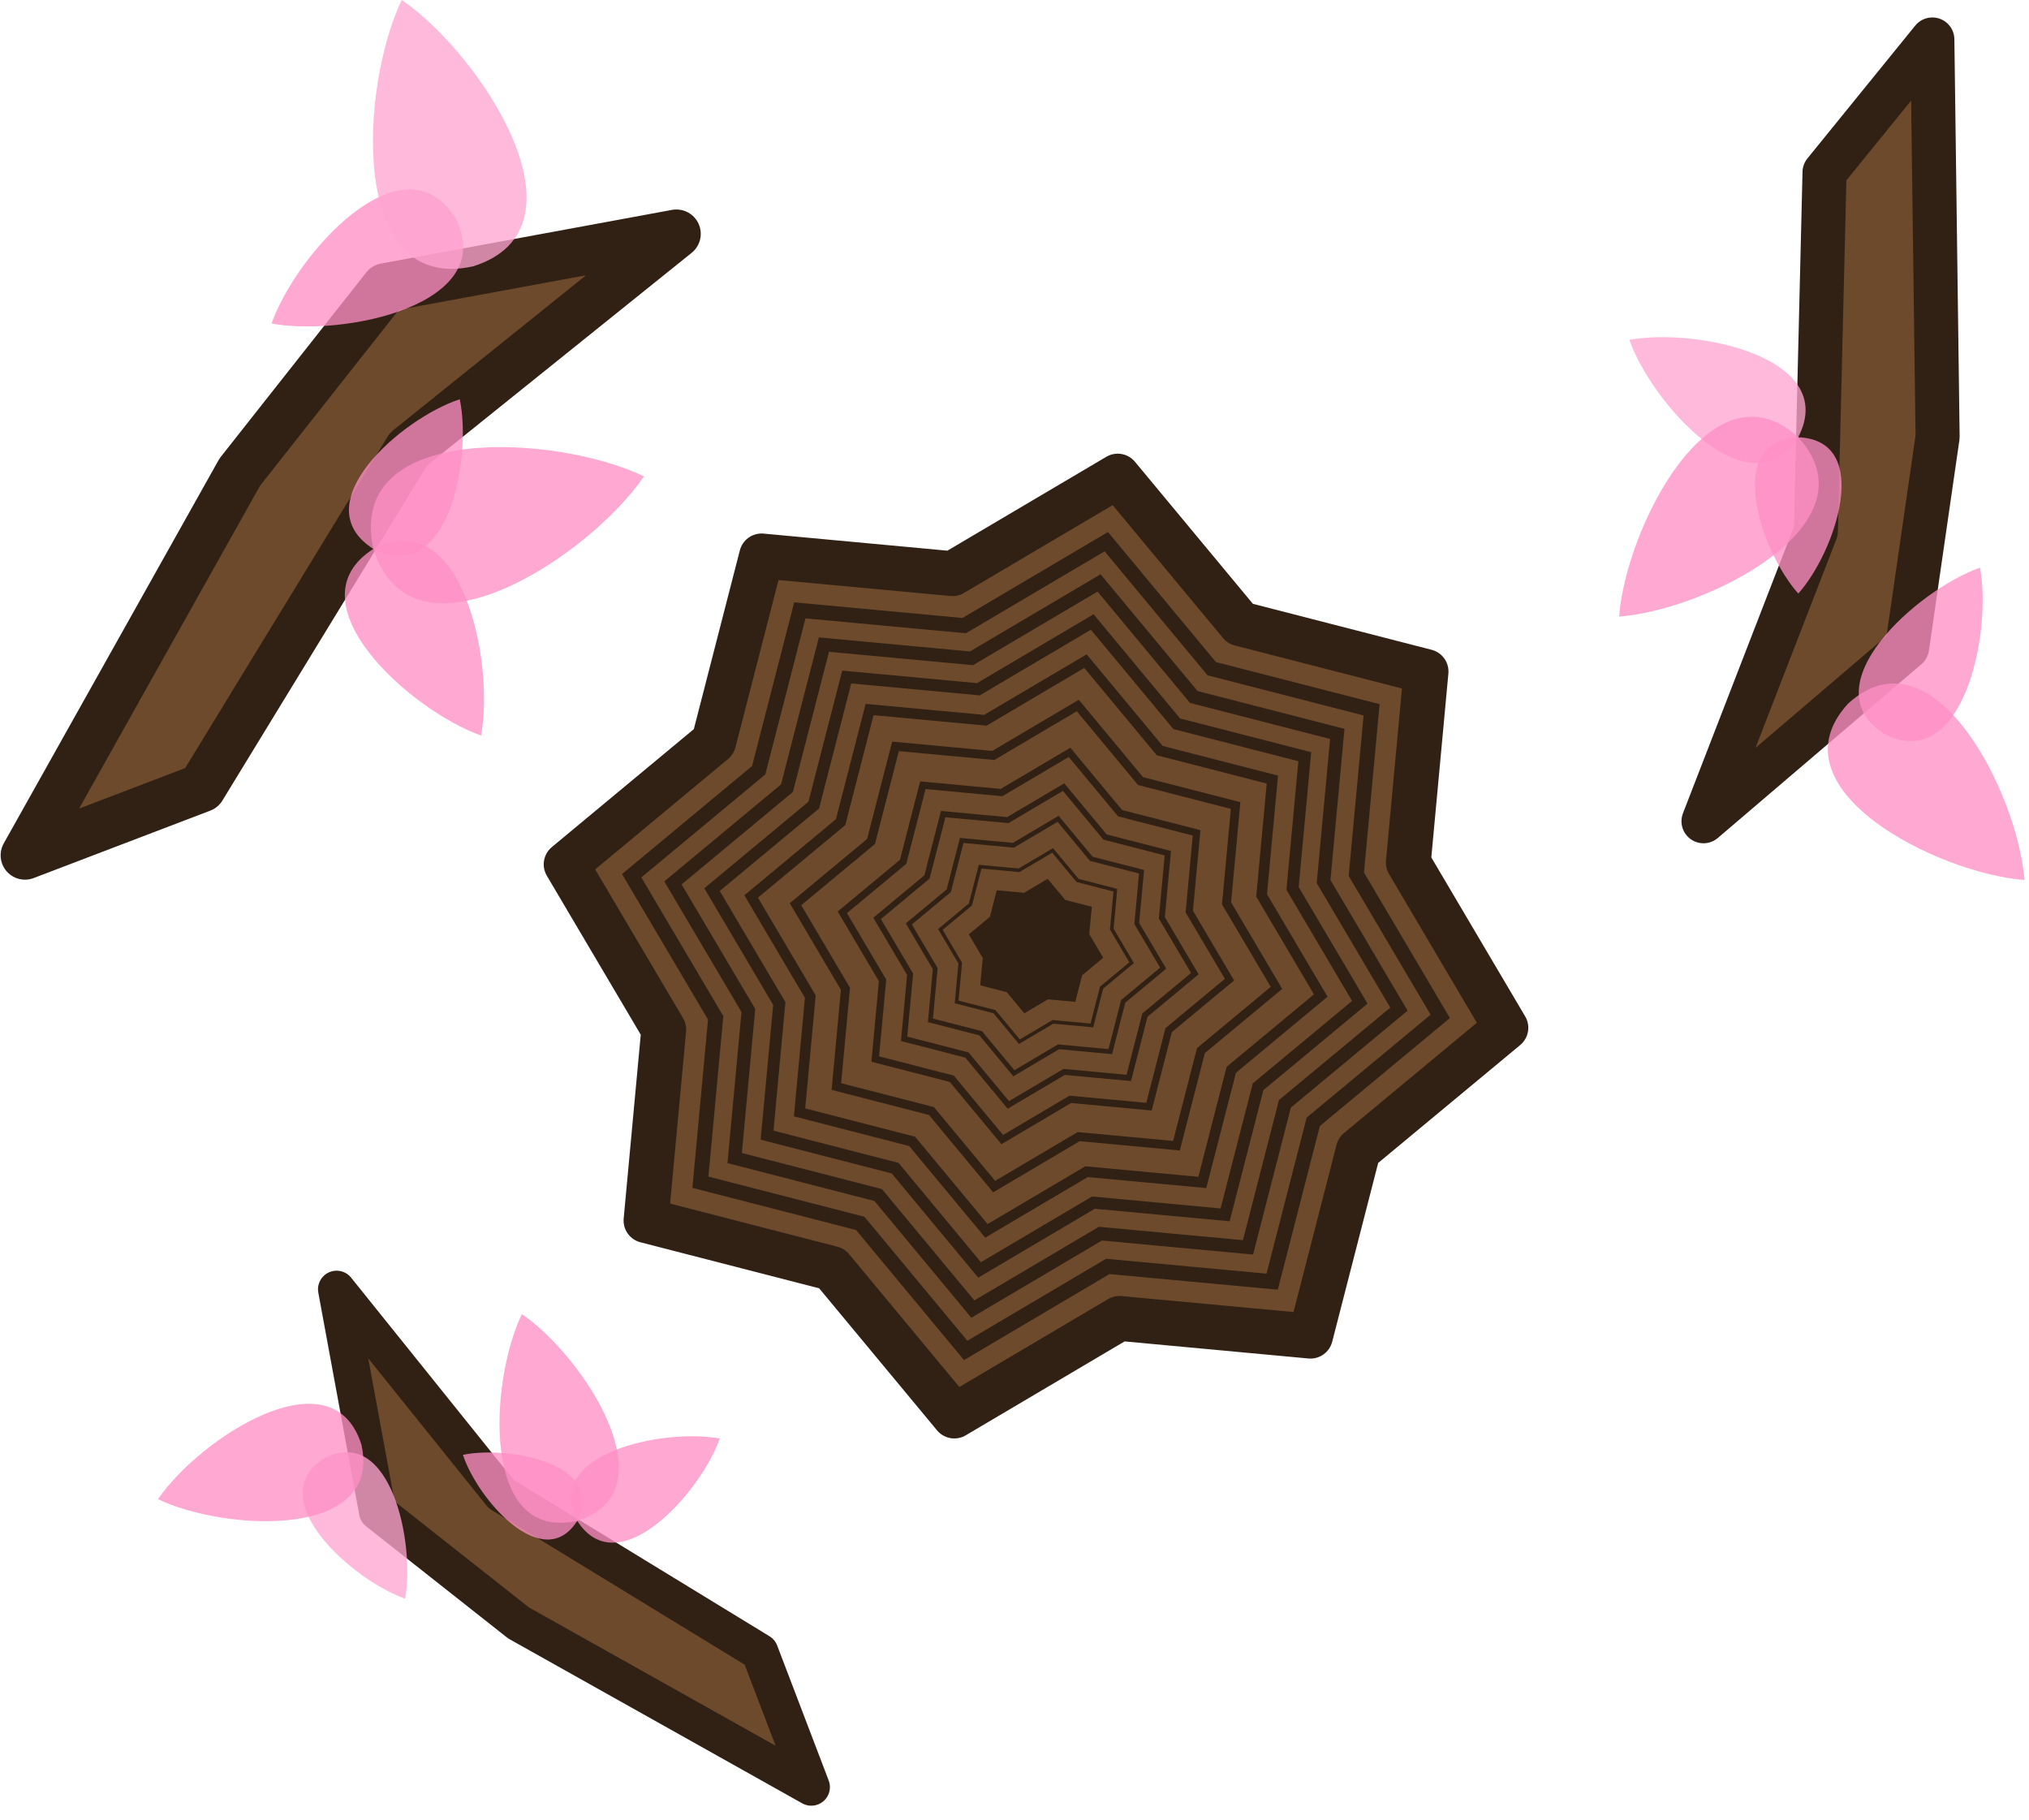 <?xml version="1.0" encoding="UTF-8" standalone="no"?>
<!-- Created with Inkscape (http://www.inkscape.org/) -->

<svg
   width="465"
   height="417"
   viewBox="0 0 123.031 110.332"
   version="1.1"
   id="svg1062"
   inkscape:version="1.3 (0e150ed6c4, 2023-07-21)"
   sodipodi:docname="cherry_blossom_tree_residue.svg"
   inkscape:export-filename="cherry_blossom_tree_residue.svg"
   inkscape:export-xdpi="96"
   inkscape:export-ydpi="96"
   xmlns:inkscape="http://www.inkscape.org/namespaces/inkscape"
   xmlns:sodipodi="http://sodipodi.sourceforge.net/DTD/sodipodi-0.dtd"
   xmlns="http://www.w3.org/2000/svg"
   xmlns:svg="http://www.w3.org/2000/svg"
   xmlns:rdf="http://www.w3.org/1999/02/22-rdf-syntax-ns#"
   xmlns:cc="http://creativecommons.org/ns#"
   xmlns:dc="http://purl.org/dc/elements/1.1/">
  <sodipodi:namedview
     id="namedview1064"
     pagecolor="#505050"
     bordercolor="#ffffff"
     borderopacity="1"
     inkscape:pageshadow="0"
     inkscape:pageopacity="0"
     inkscape:pagecheckerboard="1"
     inkscape:document-units="px"
     showgrid="false"
     units="px"
     inkscape:zoom="0.77593295"
     inkscape:cx="1.2887711"
     inkscape:cy="302.21683"
     inkscape:window-width="2560"
     inkscape:window-height="1369"
     inkscape:window-x="-8"
     inkscape:window-y="-8"
     inkscape:window-maximized="1"
     inkscape:current-layer="layer1"
     inkscape:showpageshadow="2"
     inkscape:deskcolor="#505050" />
  <defs
     id="defs1059" />
  <g
     inkscape:label="Layer 1"
     inkscape:groupmode="layer"
     id="layer1"
     transform="translate(7.864,9.597)">
    <path
       sodipodi:type="star"
       style="fill:#6d4a2c;fill-opacity:1;stroke:#312114;stroke-width:0.794;stroke-linejoin:round;stroke-dasharray:none;stroke-opacity:1"
       id="path1620"
       inkscape:flatsided="false"
       sodipodi:sides="8"
       sodipodi:cx="6.6306486"
       sodipodi:cy="7.655385"
       sodipodi:r1="8.4433117"
       sodipodi:r2="6.7546492"
       sodipodi:arg1="0.17219081"
       sodipodi:arg2="0.5648899"
       inkscape:rounded="0"
       inkscape:randomized="0"
       d="M 14.949,9.102 12.336,11.271 11.49,14.56 8.108,14.246 5.184,15.974 3.015,13.361 -0.274,12.514 0.04,9.133 -1.688,6.209 0.925,4.039 1.772,0.75 5.153,1.064 8.077,-0.663 10.247,1.95 l 3.289,0.846 -0.314,3.382 z"
       transform="matrix(3.425,0,0,3.425,32.246,21.537)" />
    <path
       sodipodi:type="star"
       style="fill:#5f4316;fill-opacity:0;fill-rule:nonzero;stroke:#312114;stroke-width:0.307;stroke-linejoin:miter;stroke-dasharray:none;stroke-opacity:1"
       id="path1620-8"
       inkscape:flatsided="false"
       sodipodi:sides="8"
       sodipodi:cx="6.6306486"
       sodipodi:cy="7.655385"
       sodipodi:r1="8.4433117"
       sodipodi:r2="6.7546492"
       sodipodi:arg1="0.17219081"
       sodipodi:arg2="0.5648899"
       inkscape:rounded="0"
       inkscape:randomized="0"
       d="M 14.949,9.102 12.336,11.271 11.49,14.56 8.108,14.246 5.184,15.974 3.015,13.361 -0.274,12.514 0.04,9.133 -1.688,6.209 0.925,4.039 1.772,0.75 5.153,1.064 8.077,-0.663 10.247,1.95 l 3.289,0.846 -0.314,3.382 z"
       transform="matrix(2.947,0,0,2.947,35.414,25.195)" />
    <path
       sodipodi:type="star"
       style="fill:#5f4316;fill-opacity:0;fill-rule:nonzero;stroke:#312114;stroke-width:0.307;stroke-linejoin:miter;stroke-dasharray:none;stroke-opacity:1"
       id="path1620-8-5"
       inkscape:flatsided="false"
       sodipodi:sides="8"
       sodipodi:cx="6.6306486"
       sodipodi:cy="7.655385"
       sodipodi:r1="8.4433117"
       sodipodi:r2="6.7546492"
       sodipodi:arg1="0.17219081"
       sodipodi:arg2="0.5648899"
       inkscape:rounded="0"
       inkscape:randomized="0"
       d="M 14.949,9.102 12.336,11.271 11.49,14.56 8.108,14.246 5.184,15.974 3.015,13.361 -0.274,12.514 0.04,9.133 -1.688,6.209 0.925,4.039 1.772,0.75 5.153,1.064 8.077,-0.663 10.247,1.95 l 3.289,0.846 -0.314,3.382 z"
       transform="matrix(2.646,0,0,2.646,37.408,27.497)" />
    <path
       sodipodi:type="star"
       style="fill:#5f4316;fill-opacity:0;fill-rule:nonzero;stroke:#312114;stroke-width:0.307;stroke-linejoin:miter;stroke-dasharray:none;stroke-opacity:1"
       id="path1620-8-5-7"
       inkscape:flatsided="false"
       sodipodi:sides="8"
       sodipodi:cx="6.6306486"
       sodipodi:cy="7.655385"
       sodipodi:r1="8.4433117"
       sodipodi:r2="6.7546492"
       sodipodi:arg1="0.17219081"
       sodipodi:arg2="0.5648899"
       inkscape:rounded="0"
       inkscape:randomized="0"
       d="M 14.949,9.102 12.336,11.271 11.49,14.56 8.108,14.246 5.184,15.974 3.015,13.361 -0.274,12.514 0.04,9.133 -1.688,6.209 0.925,4.039 1.772,0.75 5.153,1.064 8.077,-0.663 10.247,1.95 l 3.289,0.846 -0.314,3.382 z"
       transform="matrix(2.361,0,0,2.361,39.295,29.676)" />
    <path
       sodipodi:type="star"
       style="fill:#5f4316;fill-opacity:0;fill-rule:nonzero;stroke:#312114;stroke-width:0.307;stroke-linejoin:miter;stroke-dasharray:none;stroke-opacity:1"
       id="path1620-8-5-7-3"
       inkscape:flatsided="false"
       sodipodi:sides="8"
       sodipodi:cx="6.6306486"
       sodipodi:cy="7.655385"
       sodipodi:r1="8.4433117"
       sodipodi:r2="6.7546492"
       sodipodi:arg1="0.17219081"
       sodipodi:arg2="0.5648899"
       inkscape:rounded="0"
       inkscape:randomized="0"
       d="M 14.949,9.102 12.336,11.271 11.49,14.56 8.108,14.246 5.184,15.974 3.015,13.361 -0.274,12.514 0.04,9.133 -1.688,6.209 0.925,4.039 1.772,0.75 5.153,1.064 8.077,-0.663 10.247,1.95 l 3.289,0.846 -0.314,3.382 z"
       transform="matrix(2.076,0,0,2.076,41.187,31.86)" />
    <path
       sodipodi:type="star"
       style="fill:#5f4316;fill-opacity:0;fill-rule:nonzero;stroke:#312114;stroke-width:0.307;stroke-linejoin:miter;stroke-dasharray:none;stroke-opacity:1"
       id="path1620-8-5-7-3-2"
       inkscape:flatsided="false"
       sodipodi:sides="8"
       sodipodi:cx="6.6306486"
       sodipodi:cy="7.655385"
       sodipodi:r1="8.4433117"
       sodipodi:r2="6.7546492"
       sodipodi:arg1="0.17219081"
       sodipodi:arg2="0.5648899"
       inkscape:rounded="0"
       inkscape:randomized="0"
       d="M 14.949,9.102 12.336,11.271 11.49,14.56 8.108,14.246 5.184,15.974 3.015,13.361 -0.274,12.514 0.04,9.133 -1.688,6.209 0.925,4.039 1.772,0.75 5.153,1.064 8.077,-0.663 10.247,1.95 l 3.289,0.846 -0.314,3.382 z"
       transform="matrix(1.753,0,0,1.753,43.331,34.336)" />
    <path
       sodipodi:type="star"
       style="fill:#5f4316;fill-opacity:0;fill-rule:nonzero;stroke:#312114;stroke-width:0.307;stroke-linejoin:miter;stroke-dasharray:none;stroke-opacity:1"
       id="path1620-8-5-7-3-2-7"
       inkscape:flatsided="false"
       sodipodi:sides="8"
       sodipodi:cx="6.6306486"
       sodipodi:cy="7.655385"
       sodipodi:r1="8.4433117"
       sodipodi:r2="6.7546492"
       sodipodi:arg1="0.17219081"
       sodipodi:arg2="0.5648899"
       inkscape:rounded="0"
       inkscape:randomized="0"
       d="M 14.949,9.102 12.336,11.271 11.49,14.56 8.108,14.246 5.184,15.974 3.015,13.361 -0.274,12.514 0.04,9.133 -1.688,6.209 0.925,4.039 1.772,0.75 5.153,1.064 8.077,-0.663 10.247,1.95 l 3.289,0.846 -0.314,3.382 z"
       transform="matrix(1.411,0,0,1.411,45.594,36.949)" />
    <path
       sodipodi:type="star"
       style="fill:#5f4316;fill-opacity:0;fill-rule:nonzero;stroke:#312114;stroke-width:0.307;stroke-linejoin:miter;stroke-dasharray:none;stroke-opacity:1"
       id="path1620-8-5-7-3-2-7-0"
       inkscape:flatsided="false"
       sodipodi:sides="8"
       sodipodi:cx="6.6306486"
       sodipodi:cy="7.655385"
       sodipodi:r1="8.4433117"
       sodipodi:r2="6.7546492"
       sodipodi:arg1="0.17219081"
       sodipodi:arg2="0.5648899"
       inkscape:rounded="0"
       inkscape:randomized="0"
       d="M 14.949,9.102 12.336,11.271 11.49,14.56 8.108,14.246 5.184,15.974 3.015,13.361 -0.274,12.514 0.04,9.133 -1.688,6.209 0.925,4.039 1.772,0.75 5.153,1.064 8.077,-0.663 10.247,1.95 l 3.289,0.846 -0.314,3.382 z"
       transform="matrix(1.158,0,0,1.158,47.275,38.889)" />
    <path
       sodipodi:type="star"
       style="fill:#5f4316;fill-opacity:0;fill-rule:nonzero;stroke:#312114;stroke-width:0.307;stroke-linejoin:miter;stroke-dasharray:none;stroke-opacity:1"
       id="path1620-8-5-7-3-2-7-0-0"
       inkscape:flatsided="false"
       sodipodi:sides="8"
       sodipodi:cx="6.6306486"
       sodipodi:cy="7.655385"
       sodipodi:r1="8.4433117"
       sodipodi:r2="6.7546492"
       sodipodi:arg1="0.17219081"
       sodipodi:arg2="0.5648899"
       inkscape:rounded="0"
       inkscape:randomized="0"
       d="M 14.949,9.102 12.336,11.271 11.49,14.56 8.108,14.246 5.184,15.974 3.015,13.361 -0.274,12.514 0.04,9.133 -1.688,6.209 0.925,4.039 1.772,0.75 5.153,1.064 8.077,-0.663 10.247,1.95 l 3.289,0.846 -0.314,3.382 z"
       transform="matrix(0.927,0,0,0.927,48.808,40.659)" />
    <path
       sodipodi:type="star"
       style="fill:#5f4316;fill-opacity:0;fill-rule:nonzero;stroke:#312114;stroke-width:0.307;stroke-linejoin:miter;stroke-dasharray:none;stroke-opacity:1"
       id="path1620-8-5-7-3-2-7-0-0-8"
       inkscape:flatsided="false"
       sodipodi:sides="8"
       sodipodi:cx="6.6306486"
       sodipodi:cy="7.655385"
       sodipodi:r1="8.4433117"
       sodipodi:r2="6.7546492"
       sodipodi:arg1="0.17219081"
       sodipodi:arg2="0.5648899"
       inkscape:rounded="0"
       inkscape:randomized="0"
       d="M 14.949,9.102 12.336,11.271 11.49,14.56 8.108,14.246 5.184,15.974 3.015,13.361 -0.274,12.514 0.04,9.133 -1.688,6.209 0.925,4.039 1.772,0.75 5.153,1.064 8.077,-0.663 10.247,1.95 l 3.289,0.846 -0.314,3.382 z"
       transform="matrix(0.697,0,0,0.697,50.334,42.421)" />
    <path
       sodipodi:type="star"
       style="fill:#312114;fill-opacity:1;fill-rule:nonzero;stroke:#4b2e00;stroke-width:0;stroke-linejoin:miter;stroke-dasharray:none;stroke-opacity:1"
       id="path1620-8-5-7-3-2-7-0-0-8-4"
       inkscape:flatsided="false"
       sodipodi:sides="8"
       sodipodi:cx="6.6306486"
       sodipodi:cy="7.655385"
       sodipodi:r1="8.4433117"
       sodipodi:r2="6.7546492"
       sodipodi:arg1="0.17219081"
       sodipodi:arg2="0.5648899"
       inkscape:rounded="0"
       inkscape:randomized="0"
       d="M 14.949,9.102 12.336,11.271 11.49,14.56 8.108,14.246 5.184,15.974 3.015,13.361 -0.274,12.514 0.04,9.133 -1.688,6.209 0.925,4.039 1.772,0.75 5.153,1.064 8.077,-0.663 10.247,1.95 l 3.289,0.846 -0.314,3.382 z"
       transform="matrix(0.49,0,0,0.49,51.707,44.006)" />
    <g
       style="fill:none"
       id="g866"
       transform="matrix(0.339,0.339,-0.339,0.339,18.776,-11.882)">
      <path
         d="M 27.733,63.425 24.252,33.901 45.481,3.079 40.776,46.306 52.556,95.08 42.789,116.906 Z"
         fill="#6d4a2c"
         stroke="#1b1917"
         stroke-width="6.16"
         stroke-miterlimit="16"
         stroke-linejoin="round"
         id="path4-3"
         style="stroke:#312114;stroke-opacity:1"
         sodipodi:nodetypes="ccccccc" />
      <path
         d="M 72.864,65.399 C 67.53,57.618 50.345,46.338 46.551,58.351 c -2.72,12.301 17.801,11.125 26.313,7.054 l 0.004,0.001 c 0,-0.002 -0.002,-0.006 -0.002,-0.007 z"
         fill="#5f926a"
         id="path46-67"
         style="fill:#ff8fc5;fill-opacity:0.773;stroke-width:1.204" />
      <path
         d="m 64.265,27.66 -0.005,0.008 C 52.662,31.733 32.677,49.506 46.55,58.351 61.146,65.942 66.545,39.749 64.267,27.672 l 0.005,-0.008 c -0.001,0.001 -0.004,0.002 -0.005,0.002 0,-0.002 -0.001,-0.004 -0.001,-0.006 z"
         fill="#587e60"
         id="path48-5"
         style="fill:#ff8fc5;fill-opacity:0.773;stroke-width:1.204" />
      <path
         d="m 17.293,47.301 c 7.658,-5.25 18.759,-22.163 6.936,-25.897 -12.106,-2.677 -10.949,17.519 -6.942,25.896 l -0.001,0.004 c 0.002,0 0.006,-0.002 0.007,-0.002 z"
         fill="#5f926a"
         id="path46-6-3"
         style="fill:#ff8fc5;fill-opacity:0.773;stroke-width:1.185" />
      <path
         d="m 8.85e-5,6.732 0.008,0.005 C 4.008,18.152 21.5,37.82 30.205,24.167 37.676,9.803 11.897,4.489 0.012,6.731 l -0.008,-0.005 c 0.001,0.001 0.002,0.003 0.002,0.005 -0.002,0 -0.003,0.001 -0.006,0.001 z"
         fill="#587e60"
         id="path48-7-5"
         style="fill:#ffa4d0;fill-opacity:0.773;stroke-width:1.185" />
      <path
         d="m 40.891,37.243 0.001,0.005 c -3.485,6.883 -4.658,23.404 5.657,21.103 C 56.634,55.186 47.357,41.465 40.897,37.245 l -0.001,-0.004 c 0.001,-0.001 0,0 0,0 -0.001,-0.001 -0.004,0.002 -0.005,0.001 z"
         fill="#77a37a"
         id="path50-6"
         style="fill:#ff8fc5;fill-opacity:0.773;stroke-width:1.204" />
    </g>
    <g
       style="fill:none"
       id="g866-8"
       transform="matrix(0.259,-0.259,0.259,0.259,-0.031,79.547)">
      <path
         d="M 27.733,63.425 24.252,33.901 45.481,3.079 40.776,46.306 52.556,95.08 42.789,116.906 Z"
         fill="#6d4a2c"
         stroke="#1b1917"
         stroke-width="6.16"
         stroke-miterlimit="16"
         stroke-linejoin="round"
         id="path4-3-7"
         style="stroke:#312114;stroke-opacity:1"
         sodipodi:nodetypes="ccccccc" />
      <path
         d="M 72.864,65.399 C 67.53,57.618 50.345,46.338 46.551,58.351 c -2.72,12.301 17.801,11.125 26.313,7.054 l 0.004,0.001 c 0,-0.002 -0.002,-0.006 -0.002,-0.007 z"
         fill="#5f926a"
         id="path46-67-9"
         style="fill:#ff8fc5;fill-opacity:0.773;stroke-width:1.204" />
      <path
         d="m 64.265,27.66 -0.005,0.008 C 52.662,31.733 32.677,49.506 46.55,58.351 61.146,65.942 66.545,39.749 64.267,27.672 l 0.005,-0.008 c -0.001,0.001 -0.004,0.002 -0.005,0.002 0,-0.002 -0.001,-0.004 -0.001,-0.006 z"
         fill="#587e60"
         id="path48-5-2"
         style="fill:#ff8fc5;fill-opacity:0.773;stroke-width:1.204" />
      <path
         d="m 17.293,47.301 c 7.658,-5.25 18.759,-22.163 6.936,-25.897 -12.106,-2.677 -10.949,17.519 -6.942,25.896 l -0.001,0.004 c 0.002,0 0.006,-0.002 0.007,-0.002 z"
         fill="#5f926a"
         id="path46-6-3-0"
         style="fill:#ffa4d0;fill-opacity:0.773;stroke-width:1.185" />
      <path
         d="m 8.85e-5,6.732 0.008,0.005 C 4.008,18.152 21.5,37.82 30.205,24.167 37.676,9.803 11.897,4.489 0.012,6.731 l -0.008,-0.005 c 0.001,0.001 0.002,0.003 0.002,0.005 -0.002,0 -0.003,0.001 -0.006,0.001 z"
         fill="#587e60"
         id="path48-7-5-2"
         style="fill:#ff8fc5;fill-opacity:0.773;stroke-width:1.185" />
      <path
         d="m 40.891,37.243 0.001,0.005 c -3.485,6.883 -4.658,23.404 5.657,21.103 C 56.634,55.186 47.357,41.465 40.897,37.245 l -0.001,-0.004 c 0.001,-0.001 0,0 0,0 -0.001,-0.001 -0.004,0.002 -0.005,0.001 z"
         fill="#77a37a"
         id="path50-6-3"
         style="fill:#ff8fc5;fill-opacity:0.773;stroke-width:1.204" />
    </g>
    <g
       style="fill:none"
       id="g866-7"
       transform="matrix(-0.419,-0.112,0.112,-0.419,114.142,46.573)">
      <path
         d="M 27.733,63.425 24.252,33.901 45.481,3.079 40.776,46.306 52.556,95.08 42.789,116.906 Z"
         fill="#6d4a2c"
         stroke="#1b1917"
         stroke-width="6.16"
         stroke-miterlimit="16"
         stroke-linejoin="round"
         id="path4-3-5"
         style="stroke:#312114;stroke-opacity:1"
         sodipodi:nodetypes="ccccccc" />
      <path
         d="M 72.864,65.399 C 67.53,57.618 50.345,46.338 46.551,58.351 c -2.72,12.301 17.801,11.125 26.313,7.054 l 0.004,0.001 c 0,-0.002 -0.002,-0.006 -0.002,-0.007 z"
         fill="#5f926a"
         id="path46-67-92"
         style="fill:#ffa4d0;fill-opacity:0.773;stroke-width:1.204" />
      <path
         d="m 64.265,27.66 -0.005,0.008 C 52.662,31.733 32.677,49.506 46.55,58.351 61.146,65.942 66.545,39.749 64.267,27.672 l 0.005,-0.008 c -0.001,0.001 -0.004,0.002 -0.005,0.002 0,-0.002 -0.001,-0.004 -0.001,-0.006 z"
         fill="#587e60"
         id="path48-5-28"
         style="fill:#ff8fc5;fill-opacity:0.773;stroke-width:1.204" />
      <path
         d="m 17.293,47.301 c 7.658,-5.25 18.759,-22.163 6.936,-25.897 -12.106,-2.677 -10.949,17.519 -6.942,25.896 l -0.001,0.004 c 0.002,0 0.006,-0.002 0.007,-0.002 z"
         fill="#5f926a"
         id="path46-6-3-9"
         style="fill:#ff8fc5;fill-opacity:0.773;stroke-width:1.185" />
      <path
         d="m 8.85e-5,6.732 0.008,0.005 C 4.008,18.152 21.5,37.82 30.205,24.167 37.676,9.803 11.897,4.489 0.012,6.731 l -0.008,-0.005 c 0.001,0.001 0.002,0.003 0.002,0.005 -0.002,0 -0.003,0.001 -0.006,0.001 z"
         fill="#587e60"
         id="path48-7-5-7"
         style="fill:#ff8fc5;fill-opacity:0.773;stroke-width:1.185" />
      <path
         d="m 40.891,37.243 0.001,0.005 c -3.485,6.883 -4.658,23.404 5.657,21.103 C 56.634,55.186 47.357,41.465 40.897,37.245 l -0.001,-0.004 c 0.001,-0.001 0,0 0,0 -0.001,-0.001 -0.004,0.002 -0.005,0.001 z"
         fill="#77a37a"
         id="path50-6-36"
         style="fill:#ff8fc5;fill-opacity:0.773;stroke-width:1.204" />
    </g>
  </g>
</svg>
